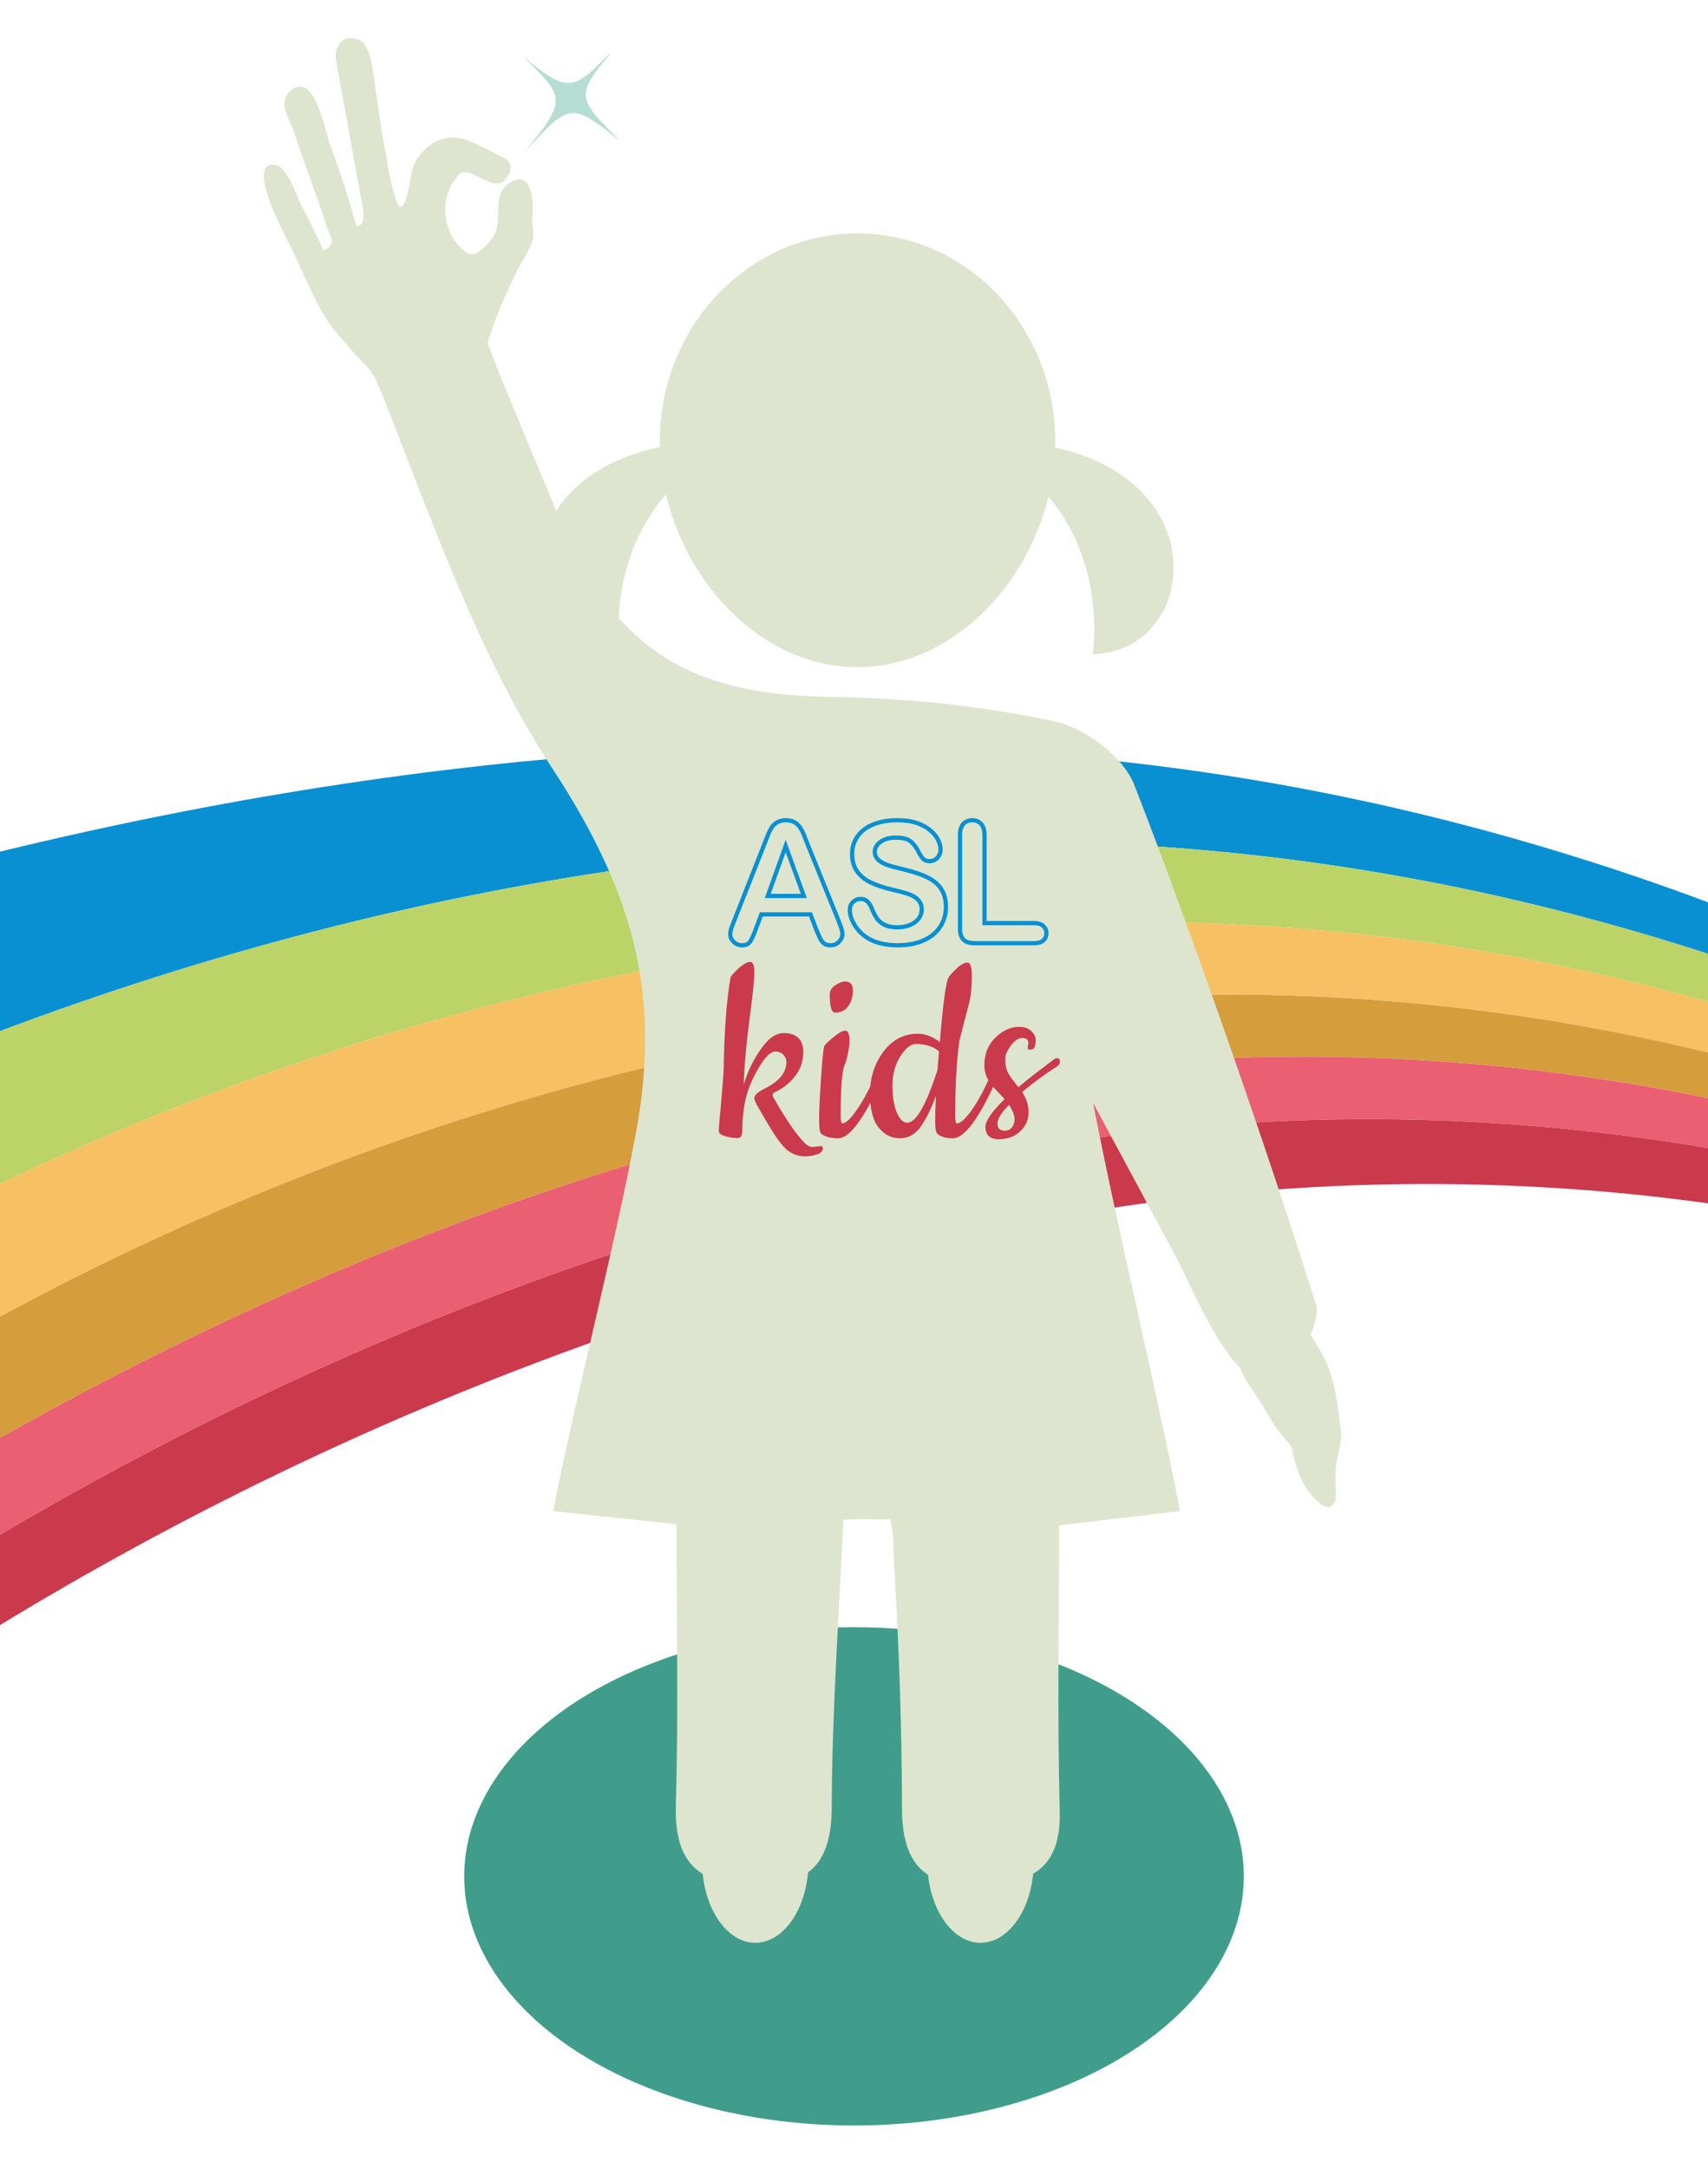 <svg version="1.1" xmlns="http://www.w3.org/2000/svg" xmlns:xlink="http://www.w3.org/1999/xlink" x="0" y="0" viewBox="0 13.5 768 975" enable-background="new 0 13.5 768 975" xml:space="preserve"><g id="spotlight"><g id="Layer_7"><ellipse fill="#409D8B" cx="384" cy="857" rx="175.27" ry="112"/></g></g><g id="rainbow"><path id="blue" fill="#0990D3" d="M531.36 394.86c85.02 6.67 165.06 23.93 239.43 48.34 -0.03 0.41-0.05 0.82-0.08 1.23 0.58-7.9 1.28-15.79 1.61-23.7 -73.48-27.79-152.6-49.21-237.05-60.97 -161.63-22.61-347.37-10.01-543.11 38.52 -0.28 10.45-0.97 20.89-1.71 31.32 -1.14 16.06-1.74 32.14-2.07 48.23 -0.02 1.22-0.03 2.43-0.04 3.65C183.91 405.95 371.66 382.51 531.36 394.86z"/><g id="green"><path fill="#BBD367" d="M527.35 428.17c86.08 1.43 167.35 14.8 242.85 36.31 0 0.03 0 0.07 0.01 0.1 -0.18-4.56-0.22-9.12 0.05-13.72 0.13-2.14 0.28-4.28 0.44-6.42 0.03-0.41 0.05-0.82 0.09-1.23 -74.37-24.41-154.4-41.67-239.42-48.34 -159.7-12.35-347.45 11.08-543.03 86.62l0 0c0 0.05 0 0.09 0 0.14 -0.01 0.76 0 1.52 0 2.27 -0.07 22.1 1.77 44.16 2.32 66.23C181.09 457.53 369.75 425.51 527.35 428.17z"/></g><g id="yellow"><path fill="#F6C063" d="M771.35 487.49c-0.18-7.68-0.85-15.29-1.14-22.92 0-0.03 0-0.07 0-0.1 -75.49-21.5-156.77-34.87-242.85-36.31 -157.61-2.65-346.27 29.36-536.72 121.96 0 0 0 0 0 0 0.14 5.53 0.2 11.06 0.12 16.59 -0.02 1.85-0.07 3.7-0.12 5.55 -0.41 13.08-1.25 26.13-1.66 39.21C176.25 507.42 363.84 466.99 518.35 461.27 608.44 457.92 693.17 468.2 771.35 487.49z"/></g><g id="dark_yellow"><path fill="#D69D3C" d="M771.72 507.95c0.06 1.95 0.15 3.9 0.26 5.84 -0.43-7.58-0.44-15.17-0.57-22.78 -0.02-1.07-0.03-2.13-0.05-3.2 0-0.11-0.01-0.22-0.01-0.32h0c-78.18-19.3-162.91-29.57-253-26.23C363.84 466.99 176.25 507.42-11.04 611.47c0 0-0.01 0-0.01 0.01 -0.01 0.4-0.02 0.81-0.03 1.21 0 0.18-0.01 0.36-0.01 0.54 -0.08 2.7-0.14 5.4-0.17 8.1 -0.15 14.93 0.05 29.85 0.41 44.77 185.25-106.67 365.31-160.29 516.01-173.93C599.91 483.57 689.5 490.67 771.72 507.95z"/></g><g id="pink"><path fill="#EA5F72" d="M489.95 525.47c100.4-14.2 196.27-10.38 283.86 5.18 0.17 1.1 0.35 2.21 0.53 3.31 -0.43-2.61-0.84-5.23-1.21-7.85 -0.57-4.1-0.92-8.2-1.15-12.31 -0.11-1.95-0.2-3.89-0.26-5.84 -82.22-17.28-171.81-24.38-266.56-15.79 -150.69 13.64-330.76 67.26-516.01 173.93 0.02 0.83 0.04 1.66 0.06 2.48 0.02 0.91 0.05 1.81 0.08 2.72 0.35 13.17 0.79 26.33 1.19 39.49 -0.02-0.55-0.03-1.09-0.05-1.64C168.21 602.38 343.92 546.21 489.95 525.47z"/></g><g id="red"><path fill="#CB394D" d="M774.35 533.96c-0.18-1.1-0.36-2.2-0.53-3.31 -87.59-15.57-183.46-19.39-283.86-5.18 -146.03 20.75-321.74 76.91-499.53 183.69 0.02 0.55 0.03 1.09 0.05 1.64 0.39 12.84 0.73 25.69 0.9 38.54 167.81-103.72 336.82-161.56 477.98-187.66 109.88-20.3 213.54-19.97 307.93-5.9C776.79 548.45 775.53 541.21 774.35 533.96z"/></g></g><g id="girl"><path fill="#DDE5CE" d="M602.97 657.9c-1.33-12.52-2.63-25.54-8.98-36.61 -1.85-3.21-3.41-5.73-4.73-7.84 2.4-5.21 3.42-10.23 2.52-13.22 -20.3-65.4-56.9-170.2-81.8-234 -4.9-12.5-22-25.5-35.6-28.4 -32.6-7-66.4-10.5-99.7-11 -44.71-0.61-74.14-10.22-96.48-35.62 0.97-20.17 7.79-40.17 21.28-55.44 9.85 42.11 44.67 77.66 86.11 77.66 41.04 0 75.7-34.94 85.87-76.67 16.52 19.35 22.72 45.94 19.93 70.87 46.61-1.28 55.8-77.01-16.94-92.94 0.03-0.92 0.04-1.84 0.04-2.76 0-51.6-39.8-93.5-88.9-93.5 -49.1 0-88.9 41.9-88.9 93.5 0 0.85 0.01 1.69 0.03 2.53 -23.37 4.88-38.43 15.87-46.62 28.67 -0.07-0.17-0.14-0.33-0.21-0.5 -10.24-24.91-21-49.64-30.65-74.78 2.71-10.17 7.65-20.5 12.01-30.12 2.33-5.14 5.74-9.75 7.84-15 1.74-4.35-0.27-8.02 0.31-12.64 0.66-5.17-0.05-20.59-9.91-14.56 -9.48 5.68-2.25 17.67-8.36 25.35 -1.7 2.14-6.59 7.87-9.96 6.81 -3.39-1.06-7.25-6.13-8.64-9.3 -4.22-9.63-2.78-19.73 4.46-26.96 6.3-3.16 15.81 10.74 21.38 1.11 2.19-3.8 1.32-6.64-2.59-8.54 -4.93-2.39-10.01-5.24-15.08-7.27 -9.44-3.67-17.57 0.12-23.1 8.1 -2.66 3.8-2.82 9.01-3.8 13.4 -0.2 0.95-2.7 12.72-5.29 6.33 -2.2-5.44-4.33-16.2-4.96-21.97 -1.49-5.96-2.56-14.64-4.35-26.45 -0.87-5.76-1.76-19.18-5.91-23.41 -2.2-2.24-6.87-3.05-9.38-0.88 -4.51 3.9-2.7 8.51-1.91 13.69l11.4 62.9c0 4.41 0.15 6.4-3.2 6.6 -3.34-12.02-7.33-24.69-11.8-36.39 -2.18-5.7-6.89-33.9-17.84-24.25 -5.66 4.99-0.85 11.65 1.14 17.15 2.51 6.91 4.83 14.08 7.3 21 2.47 6.93 5.24 13.94 7.3 21 1.63 5.58 6.02 9.95-1 12.5 -2.8-6.99-6.54-13.72-9.91-20.45 -2.22-4.45-6.26-17.48-11.79-17.95 -13.58-1.93 4.68 31.97 6.31 35.19 5.89 11.62 10.24 23.73 17.24 34.7 3.06 4.79 7.23 8.86 10.85 13.21 2.54 3.39 5.86 6.11 8.5 9.4 2.16 2.59 3.52 6.78 5.01 9.78 22.95 57.85 43.39 118.02 76.99 169.22 37 56.5 48.9 102.6 37.3 164.5 -9.9 52.5-26.2 114.3-37.1 169.2 17.6 1.8 32 3.3 55.5 5.8 0 41.6 0.9 83.8-0.3 125.9 -0.5 15.82 3.17 25.9 12.08 31.37 1.76 17.51 11.68 30.93 23.65 30.93 12.13 0 22.15-13.77 23.71-31.62 7.36-5.45 10.6-14.97 10.66-29.58 0.1-42.9 3.3-85.9 5.2-128.8 4.1-0.8 16.8-0.1 21.1-0.4 2 8.3 1.3 13.7 1.8 21.9 2.2 36.1 3.4 72.3 3.5 108.5 0.06 14.29 3.52 24.1 11.69 29.46 1.87 17.32 11.72 30.54 23.61 30.54 11.99 0 21.92-13.45 23.66-31 7.87-4.66 12.38-13.15 11.94-28.3 -1.1-42.2-0.3-84.4-0.3-128.3 21.1-2.5 36.6-4.4 54.4-6.5 -12-61.4-27.5-123.8-39.1-183.5l36.4 67.6c5.58 9.81 17.33 39.57 29.98 51.82 0.99 2.96 2.58 5.82 4.64 8.69 4.11 5.8 7.48 12.05 11.27 18.03 0.99 1.58 2.4 2.88 3.51 4.35 1.29 1.69 3.28 3.24 3.65 5.17 1.83 9.65 5.13 18.4 12.91 24.76 1.04 0.88 3 1.51 4.13 1.19 1.13-0.32 2.35-2.04 2.54-3.33 0.38-2.58-0.04-5.12-0.06-7.72 0-2.81-0.02-5.51 0.37-8.19C601.44 667.02 603.37 662.34 602.97 657.9z"/></g><g id="kids"><g enable-background="new    "><path fill="#CB394D" d="M365.5 529.11l3.5-0.4c0.7 0 1 0.3 1 1 0 1.2-0.8 2.1-2.5 2.7s-3.5 0.9-5.6 0.9c-3.9 0-7.2-1.6-9.9-4.7s-6.3-8.9-11.1-17.4c-1.1-1.8-1.7-3.2-1.7-4.2 0-1.3 1.8-2.8 5.5-4.6 5.9-3.1 8.9-6.9 8.9-11.5 0-1.3-0.5-2.4-1.4-3.3 -0.9-0.9-2.1-1.4-3.6-1.4 -2.1 0-4.6 2.5-7.5 7.4 -2.9 4.9-4.8 9.6-5.8 13.9 -1 4.3-1.5 9-1.5 13.9 0 2.4-0.7 3.7-2.1 3.7 -2 0-3.9-0.3-5.8-0.9 -1.8-0.6-2.7-1.3-2.7-2.2s0.3-5.1 1-12.4c0.7-7.4 1.1-12.7 1.2-15.9 0.3-17.8 1.4-31.4 3.1-40.8 0.3-0.8 1.5-2.1 3.6-4.1 2.1-1.9 3.9-2.9 5.2-2.9 1.3 0 1.9 1.6 1.9 4.9s-0.8 10.3-2.2 21c-1.4 10.7-2.3 20.5-2.6 29.4 1.6-5.6 4.1-10.9 7.5-15.8 3.4-5 6.9-7.5 10.4-7.5 5.9 0 8.9 2.9 8.9 8.6 0 3.8-1.1 7.3-3.4 10.4 -2.3 3.1-5.3 5.6-9.2 7.5 -0.8 0.3-1.2 0.7-1.2 1.2 0 0.4 0.1 0.9 0.4 1.3 5.5 9.7 10.2 16.5 14 20.4C363.1 528.61 364.3 529.11 365.5 529.11z"/><path fill="#CB394D" d="M376.9 525.21c-3.4 0-6-0.7-7.7-2.1 -0.6-0.6-0.9-2.8-0.9-6.5 0-3.8 0.3-10 0.9-18.8s1.1-13.5 1.5-14.2c0.4-0.7 1.8-2 4.1-3.9 2.3-1.9 4-2.9 5.3-2.9 1.3 0 1.9 1.7 1.9 5 0 0.9-0.2 2.6-0.7 5.1s-1 4.4-1.6 5.5c-1.1 2.9-1.7 10.4-1.7 22.6 0 2.4 0.3 3.5 0.8 3.5 1.5-0.1 3.5-1.9 6.1-5.6 2.6-3.6 5.2-8.3 7.8-13.9 2.6-5.7 4.1-8.5 4.7-8.5 0.6 0 0.9 0.3 0.9 1 0 2.4-1.3 6.3-3.8 11.6C387.4 517.81 381.6 525.21 376.9 525.21zM373.1 460.51c0-1.6 0.8-2.9 2.5-4.1 1.7-1.1 3.1-1.7 4.4-1.7 2.4 0 3.5 1.4 3.5 4.1s-0.7 5-2.1 7c-1.4 2-3.4 2.9-5.9 2.9C373.9 468.81 373.1 466.01 373.1 460.51z"/><path fill="#CB394D" d="M428.4 525.21c-3 0-5.3-0.7-6.9-2 -0.7-0.7-1-2.5-1-5.5s0.1-6.8 0.4-11.6c-2.4 6.3-4.8 11-7.2 14.3 -2.4 3.2-5.5 4.8-9.2 4.8s-6.8-1.6-9.4-4.8c-2.6-3.2-3.9-8.4-3.9-15.4 0-7.1 2-13.3 6-18.7 4-5.4 9.2-8.1 15.6-8.1 3.1 0 6.4 1.2 9.8 3.7 1.4-17 2.7-26.6 3.8-28.8 0.5-1 1.8-2.4 3.7-4.2 1.9-1.8 3.6-2.7 4.9-2.7s2 2.1 2 6.1c0 4.8-0.4 8.9-1.3 12.4 -2.4 9-3.8 14.7-4.4 17.1 -1.2 9.4-1.8 20.5-1.8 33.2 0 2.4 0.3 3.5 0.8 3.5 1.6-0.1 3.7-1.9 6.3-5.5 2.6-3.6 5.2-8.2 7.8-13.9 2.6-5.7 4.1-8.6 4.7-8.6 0.6 0 0.8 0.3 0.8 1 0 2.4-1.3 6.3-3.8 11.6C439.1 517.81 433.2 525.21 428.4 525.21zM411.9 482.81c-2.4 0-4.7 1.9-7.1 5.6 -2.4 3.8-3.5 8.1-3.5 13 0 4.9 0.6 9 1.9 12.1s2.9 4.7 4.8 4.7c3.9 0 8.4-7.9 13.5-23.6 0.4-4.8 0.7-7.6 0.7-8.5C419.6 483.91 416.2 482.81 411.9 482.81z"/><path fill="#CB394D" d="M462.1 484.51l0.3-2c0-1.6-0.9-2.4-2.7-2.4s-3.5 1.2-5.2 3.5c-1.7 2.3-2.5 4.2-2.5 5.7s0.1 2.7 0.3 3.5c0.2 0.9 0.4 1.6 0.6 2.2s0.6 1.2 1.1 2 0.9 1.4 1.2 1.7l1.4 1.8c0.6 0.9 1 1.4 1.3 1.7 4.5-3.8 9.9-7.9 16.2-12.6 0.3-0.3 0.7-0.4 1.2-0.4 0.9 0 1.3 0.5 1.3 1.4 0 1-0.4 1.7-1.2 2.2 -5.6 3.6-10.9 7.5-15.8 11.6 1.9 2.8 2.9 5.8 2.9 9.2 0 3.31-1.3 6.2-3.8 8.5 -2.5 2.4-5.8 3.5-9.7 3.5 -3.9 0-5.9-1.9-5.9-5.6 0-2.7 2.9-6.8 8.6-12.4 -0.4-0.5-1.2-1.4-2.4-2.6 -1.1-1.2-2-2.1-2.6-2.8s-1.2-1.6-2-2.7c-1.4-2.2-2.1-4.5-2.1-7.1 0-5.1 1.7-9.3 5-12.5 3.3-3.2 6.8-4.8 10.6-4.8 2.4 0 4.2 0.6 5.5 1.9s2 2.6 2 3.9c0 3-0.7 4.4-2.1 4.4C462.6 485.51 462.1 485.21 462.1 484.51zM453.7 510.21c-3.5 3.5-5.2 6.3-5.2 8.4 0 2.1 1.1 3.2 3.3 3.2 1.3 0 2.4-0.5 3.3-1.6C456.9 517.71 456.5 514.31 453.7 510.21z"/></g></g><g id="asl"><path fill="none" stroke="#0990D3" stroke-width="1.9" stroke-miterlimit="10" d="M367.03 431.36l-2.6-6.82h-22.1l-2.6 6.97c-1.01 2.72-1.88 4.56-2.6 5.51 -0.72 0.95-1.89 1.43-3.52 1.43 -1.38 0-2.61-0.51-3.67-1.52 -1.06-1.01-1.59-2.16-1.59-3.45 0-0.74 0.12-1.51 0.37-2.3 0.25-0.79 0.66-1.89 1.22-3.3l13.91-35.3c0.4-1.01 0.87-2.23 1.43-3.65 0.56-1.42 1.15-2.6 1.78-3.54 0.63-0.94 1.46-1.7 2.49-2.28 1.02-0.58 2.29-0.87 3.8-0.87 1.53 0 2.81 0.29 3.84 0.87 1.02 0.58 1.85 1.33 2.48 2.24 0.63 0.92 1.16 1.9 1.6 2.95 0.43 1.05 0.98 2.45 1.65 4.21l14.2 35.08c1.11 2.67 1.67 4.61 1.67 5.82 0 1.26-0.52 2.42-1.58 3.47 -1.05 1.05-2.32 1.58-3.8 1.58 -0.87 0-1.61-0.15-2.22-0.46 -0.62-0.31-1.14-0.73-1.56-1.26 -0.42-0.53-0.87-1.35-1.35-2.45C367.79 433.17 367.37 432.2 367.03 431.36zM345.22 416.27h16.24l-8.19-22.44L345.22 416.27z"/><path fill="none" stroke="#0990D3" stroke-width="1.9" stroke-miterlimit="10" d="M425.33 421.2c0 3.29-0.85 6.24-2.54 8.86 -1.69 2.62-4.17 4.67-7.43 6.16 -3.26 1.48-7.13 2.23-11.61 2.23 -5.36 0-9.79-1.01-13.28-3.04 -2.47-1.46-4.48-3.4-6.03-5.84 -1.54-2.43-2.32-4.8-2.32-7.1 0-1.33 0.46-2.48 1.39-3.43 0.93-0.95 2.11-1.43 3.54-1.43 1.16 0 2.15 0.37 2.95 1.11 0.8 0.74 1.49 1.84 2.06 3.3 0.69 1.73 1.44 3.18 2.24 4.34 0.8 1.16 1.93 2.12 3.39 2.87 1.46 0.76 3.38 1.13 5.75 1.13 3.26 0 5.92-0.76 7.95-2.28 2.04-1.52 3.06-3.42 3.06-5.69 0-1.8-0.55-3.27-1.65-4.39 -1.1-1.12-2.52-1.98-4.26-2.58 -1.74-0.59-4.07-1.22-6.99-1.89 -3.91-0.91-7.18-1.98-9.81-3.21 -2.63-1.22-4.72-2.89-6.27-5.01 -1.54-2.11-2.32-4.74-2.32-7.88 0-2.99 0.82-5.65 2.45-7.97 1.63-2.32 3.99-4.11 7.08-5.36 3.09-1.25 6.72-1.87 10.9-1.87 3.34 0 6.22 0.42 8.66 1.24 2.44 0.83 4.46 1.93 6.06 3.3 1.61 1.37 2.78 2.81 3.52 4.32 0.74 1.51 1.11 2.98 1.11 4.41 0 1.31-0.46 2.49-1.39 3.54 -0.93 1.05-2.08 1.58-3.47 1.58 -1.26 0-2.22-0.31-2.87-0.95 -0.65-0.63-1.37-1.66-2.13-3.1 -0.99-2.05-2.18-3.65-3.56-4.8 -1.38-1.15-3.61-1.72-6.67-1.72 -2.84 0-5.14 0.63-6.88 1.87 -1.74 1.25-2.61 2.75-2.61 4.51 0 1.09 0.3 2.03 0.89 2.82 0.59 0.79 1.41 1.47 2.45 2.04 1.04 0.57 2.09 1.01 3.15 1.34 1.06 0.32 2.82 0.79 5.27 1.41 3.06 0.72 5.84 1.51 8.32 2.37 2.48 0.87 4.6 1.92 6.34 3.15 1.74 1.24 3.1 2.8 4.08 4.69C424.84 416.14 425.33 418.45 425.33 421.2z"/><path fill="none" stroke="#0990D3" stroke-width="1.9" stroke-miterlimit="10" d="M442.67 388.9v39.57h22.32c1.78 0 3.15 0.43 4.1 1.3 0.95 0.87 1.43 1.95 1.43 3.26 0 1.34-0.47 2.42-1.41 3.25 -0.94 0.83-2.31 1.24-4.12 1.24h-26.59c-2.4 0-4.12-0.53-5.17-1.59 -1.05-1.06-1.57-2.78-1.57-5.15v-41.87c0-2.22 0.5-3.89 1.5-5.01 1-1.11 2.32-1.67 3.95-1.67 1.66 0 3 0.55 4.02 1.65C442.16 384.97 442.67 386.65 442.67 388.9z"/></g><g id="star"><path fill="#B6DDD3" d="M235.81 82.01c20.68-23.1 21.23-22.22 43.09-5.14 -18.99-18.7-20.46-20.37-4.64-39.08l-0.23-0.2c-16.81 17.72-19.11 17.18-39.12 1.17C254.82 57.47 254.55 58.69 235.81 82.01z"/></g></svg>